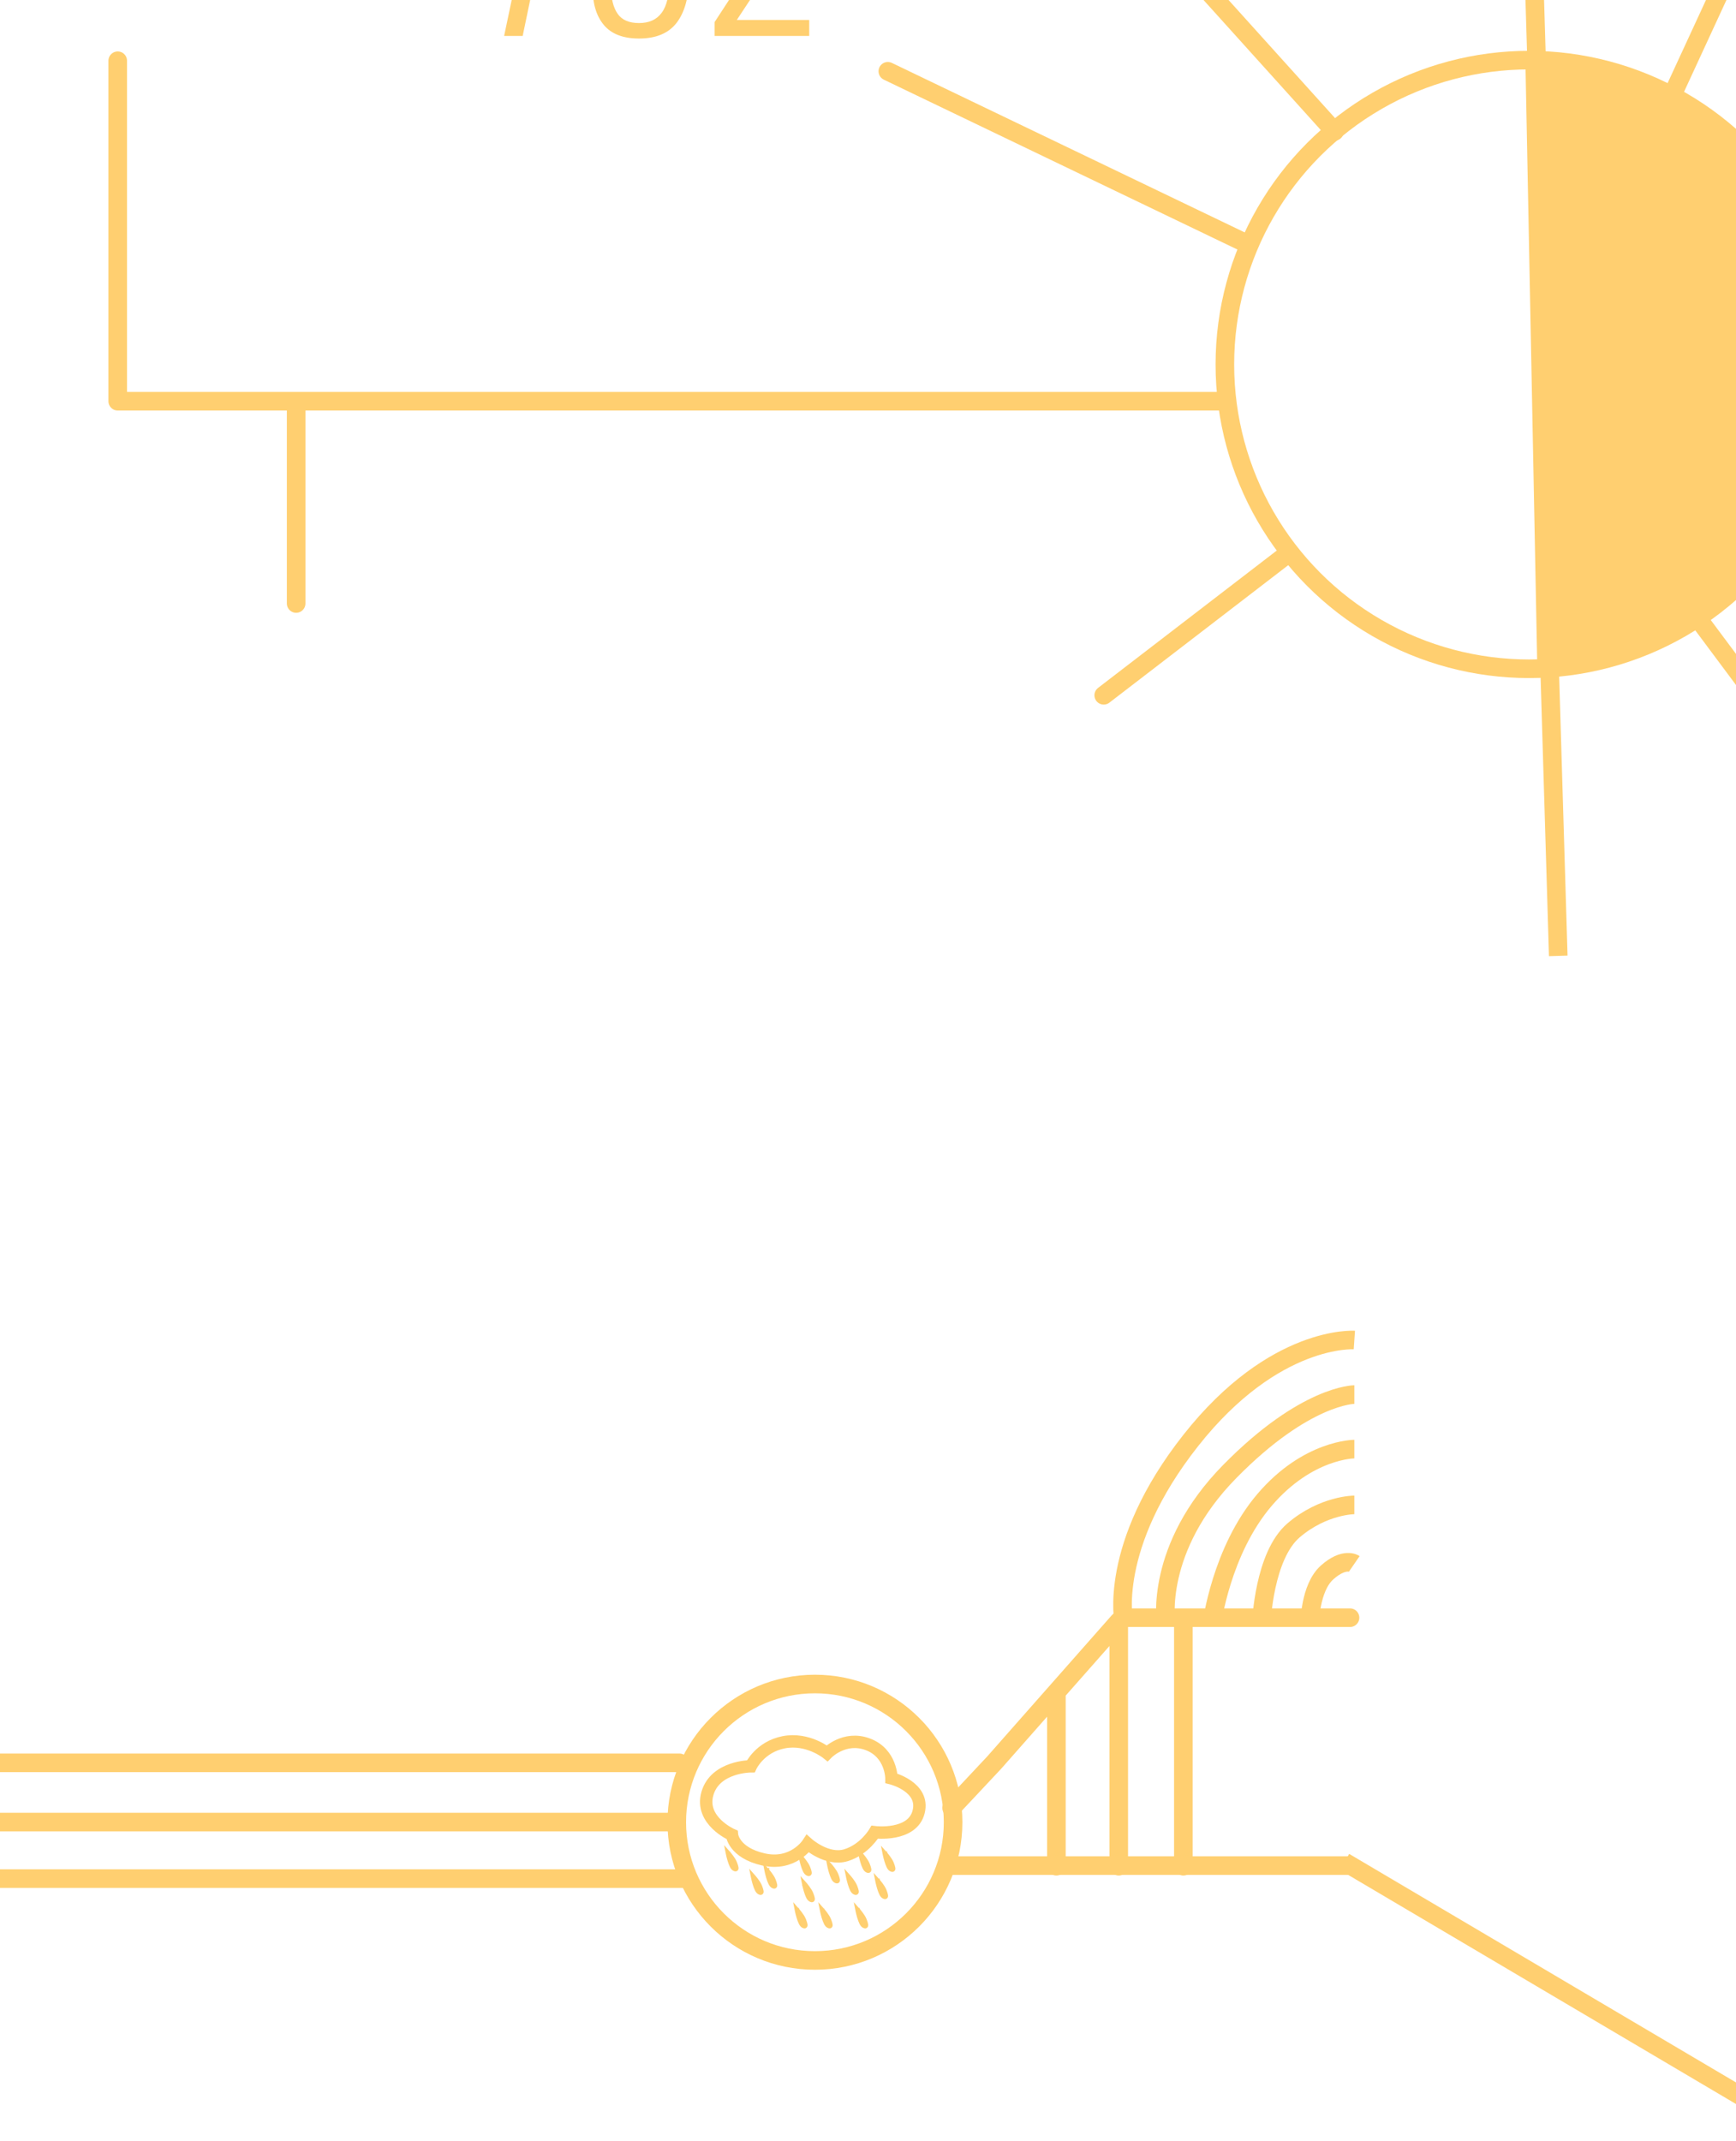 <svg width="1401" height="1727" viewBox="0 0 1401 1727" fill="none" xmlns="http://www.w3.org/2000/svg">
<circle cx="657.672" cy="1470" r="111.5" stroke="#FFCF70" stroke-width="15"/>
<path d="M768 1458.5L802.217 1422.04L852.535 1365.02M852.535 1365.02V1505.5M852.535 1365.02L902.854 1308V1505.5M955 1308V1505.5" stroke="#FFCF70" stroke-width="15" stroke-linecap="round" stroke-linejoin="round"/>
<path d="M0 1422.09L548.328 1422.09M1.63136e-07 1469.89L539.819 1469.89M-6.96763e-07 1515.47L554 1515.47" stroke="#FFCF70" stroke-width="15" stroke-linecap="round" stroke-linejoin="round"/>
<path d="M1085 1502L1455 1720.5" stroke="#FFCF70" stroke-width="15"/>
<path d="M439.708 -127.208H388.748V-139.48H455.308V-131.992L421.82 29H406.844L439.708 -127.208ZM515.699 31.08C502.942 31.08 493.513 27.475 487.411 20.264C481.31 13.053 478.259 3 478.259 -9.896V-14.056H493.027V-10.52C493.166 -1.091 494.969 6.12 498.435 11.112C501.902 16.104 507.657 18.6 515.699 18.6C523.881 18.6 529.982 15.827 534.003 10.28C538.163 4.733 540.243 -4.28 540.243 -16.76C540.243 -40.056 531.854 -51.981 515.075 -52.536H510.915V-67.096H515.075C524.089 -67.096 530.537 -69.592 534.419 -74.584C538.302 -79.576 540.243 -87.757 540.243 -99.128C540.243 -108.557 538.51 -115.837 535.043 -120.968C531.577 -126.237 525.683 -128.872 517.363 -128.872C508.905 -128.872 502.734 -126.515 498.851 -121.8C495.107 -117.085 493.166 -109.667 493.027 -99.544V-96.632H478.259V-100.584C478.259 -127.624 491.225 -141.144 517.155 -141.144C530.051 -141.144 539.689 -137.331 546.067 -129.704C552.585 -122.216 555.843 -112.024 555.843 -99.128C555.843 -87.757 553.625 -78.744 549.187 -72.088C544.889 -65.571 539.065 -61.411 531.715 -59.608C538.649 -57.805 544.403 -53.368 548.979 -46.296C553.555 -39.224 555.843 -29.448 555.843 -16.968C555.843 -1.992 552.585 9.795 546.067 18.392C539.55 26.851 529.427 31.08 515.699 31.08ZM576.731 17.768L622.075 -51.704C622.63 -52.536 623.115 -53.299 623.531 -53.992C624.086 -54.685 624.502 -55.24 624.779 -55.656C630.464 -64.531 634.624 -72.019 637.259 -78.12C640.032 -84.221 641.419 -91.363 641.419 -99.544C641.419 -108.696 639.547 -115.768 635.803 -120.76C632.059 -125.891 626.443 -128.456 618.955 -128.456C609.248 -128.456 602.523 -125.336 598.779 -119.096C595.035 -112.995 593.163 -104.397 593.163 -93.304V-89.56H577.979V-93.72C577.979 -109.528 581.168 -121.384 587.547 -129.288C594.064 -137.192 604.326 -141.144 618.331 -141.144C630.811 -141.144 640.31 -137.4 646.827 -129.912C653.344 -122.563 656.603 -112.024 656.603 -98.296C656.603 -91.917 655.702 -85.885 653.899 -80.2C652.096 -74.515 649.878 -69.384 647.243 -64.808C644.747 -60.371 641.211 -54.616 636.635 -47.544L594.619 16.104H653.067V29H576.731V17.768Z" fill="#FFCF70"/>
<circle cx="1234" cy="294" r="245.5" stroke="#FFCF70" stroke-width="15"/>
<path d="M1240.77 545L1231 47L1313.08 59L1379.52 99L1418.6 139L1461.6 221L1487 391L1379.52 489L1330.66 521L1240.77 545Z" fill="#FFCF70"/>
<path d="M1077 106L653 -364M987 323.666H239M95 49V323.666H239M239 323.666V486.841M1089.5 1505H764.5M1089.5 1305H911" stroke="#FFCF70" stroke-width="15" stroke-linecap="round" stroke-linejoin="round"/>
<path d="M700.44 1407.17C681.454 1400 667.53 1414.34 667.53 1414.34C667.53 1414.34 651.918 1401.69 632.51 1405.48C613.101 1409.28 605.928 1424.89 605.928 1424.89C605.928 1424.89 577.237 1424.89 570.908 1446.83C564.579 1468.77 590.738 1480.16 590.738 1480.16C590.738 1480.16 592.004 1494.51 616.054 1500C640.104 1505.48 651.918 1487.34 651.918 1487.34C651.918 1487.34 667.53 1501.26 682.719 1496.62C697.909 1491.98 705.926 1478.06 705.926 1478.06C705.926 1478.06 736.305 1481.85 741.368 1461.6C746.431 1441.35 719.427 1434.6 719.427 1434.6C719.427 1434.6 719.427 1414.34 700.44 1407.17Z" stroke="#FFCF70" stroke-width="10"/>
<path d="M587.784 1495.35L588.532 1494.69L586.078 1491.92L586.804 1495.55L587.784 1495.35ZM587.784 1495.35C588.532 1494.69 588.532 1494.69 588.532 1494.69L588.533 1494.69L588.534 1494.69L588.536 1494.7L588.546 1494.71L588.58 1494.75C588.61 1494.78 588.653 1494.83 588.708 1494.89C588.818 1495.02 588.975 1495.21 589.167 1495.44C589.551 1495.9 590.077 1496.55 590.643 1497.31C591.76 1498.81 593.097 1500.8 593.782 1502.59C594.407 1504.23 594.876 1505.6 594.999 1506.54C595.031 1506.78 595.046 1507.04 595.02 1507.29C594.995 1507.53 594.922 1507.84 594.712 1508.11C594.187 1508.81 593.38 1508.68 592.953 1508.54C592.15 1508.27 591.45 1507.85 590.789 1506.99C590.168 1506.18 589.599 1505.01 588.958 1503.3C588.305 1501.56 587.767 1499.62 587.394 1498.13C587.207 1497.38 587.06 1496.74 586.959 1496.28C586.909 1496.05 586.87 1495.87 586.844 1495.75C586.831 1495.68 586.821 1495.64 586.814 1495.6L586.806 1495.56L586.804 1495.55L586.804 1495.55L586.804 1495.55L586.804 1495.55C586.804 1495.55 586.804 1495.55 587.784 1495.35Z" fill="#FFCF70" stroke="#FFCF70" stroke-width="2"/>
<path d="M608.037 1514.34L608.785 1513.68L606.331 1510.91L607.057 1514.54L608.037 1514.34ZM608.037 1514.34C608.785 1513.68 608.785 1513.68 608.785 1513.68L608.786 1513.68L608.787 1513.68L608.789 1513.68L608.798 1513.69L608.833 1513.73C608.863 1513.77 608.906 1513.82 608.961 1513.88C609.071 1514.01 609.228 1514.19 609.42 1514.42C609.804 1514.89 610.33 1515.54 610.896 1516.3C612.013 1517.8 613.35 1519.79 614.035 1521.58C614.66 1523.22 615.129 1524.59 615.252 1525.53C615.284 1525.77 615.299 1526.03 615.273 1526.27C615.248 1526.51 615.175 1526.82 614.965 1527.1C614.44 1527.79 613.633 1527.67 613.206 1527.53C612.403 1527.26 611.703 1526.83 611.042 1525.97C610.421 1525.17 609.852 1524 609.21 1522.29C608.558 1520.55 608.02 1518.61 607.647 1517.12C607.46 1516.37 607.313 1515.72 607.212 1515.27C607.162 1515.04 607.123 1514.86 607.097 1514.73C607.084 1514.67 607.074 1514.62 607.067 1514.59L607.059 1514.55L607.057 1514.54L607.057 1514.54L607.057 1514.54L607.057 1514.54C607.057 1514.54 607.057 1514.54 608.037 1514.34Z" fill="#FFCF70" stroke="#FFCF70" stroke-width="2"/>
<path d="M619.007 1509.28L619.755 1508.61L617.301 1505.85L618.026 1509.47L619.007 1509.28ZM619.007 1509.28C619.755 1508.61 619.755 1508.61 619.755 1508.61L619.755 1508.62L619.756 1508.62L619.759 1508.62L619.768 1508.63L619.803 1508.67C619.832 1508.7 619.876 1508.75 619.931 1508.82C620.04 1508.94 620.198 1509.13 620.39 1509.36C620.774 1509.82 621.299 1510.48 621.866 1511.24C622.982 1512.73 624.32 1514.72 625.005 1516.52C625.63 1518.15 626.098 1519.53 626.222 1520.46C626.254 1520.71 626.269 1520.96 626.243 1521.21C626.218 1521.45 626.145 1521.76 625.935 1522.04C625.409 1522.73 624.603 1522.61 624.176 1522.46C623.373 1522.2 622.672 1521.77 622.012 1520.91C621.39 1520.1 620.821 1518.93 620.18 1517.22C619.528 1515.49 618.99 1513.54 618.617 1512.05C618.43 1511.3 618.282 1510.66 618.182 1510.21C618.132 1509.98 618.093 1509.8 618.067 1509.67C618.054 1509.61 618.044 1509.56 618.037 1509.53L618.029 1509.49L618.027 1509.48L618.027 1509.48L618.026 1509.47L618.026 1509.47C618.026 1509.47 618.026 1509.47 619.007 1509.28Z" fill="#FFCF70" stroke="#FFCF70" stroke-width="2"/>
<path d="M646.854 1499.15L647.603 1498.49L645.149 1495.72L645.874 1499.35L646.854 1499.15ZM646.854 1499.15C647.603 1498.49 647.603 1498.49 647.603 1498.49L647.603 1498.49L647.604 1498.49L647.607 1498.49L647.616 1498.5L647.65 1498.54C647.68 1498.58 647.723 1498.63 647.778 1498.69C647.888 1498.82 648.045 1499 648.238 1499.23C648.622 1499.7 649.147 1500.35 649.713 1501.11C650.83 1502.61 652.167 1504.6 652.852 1506.39C653.477 1508.03 653.946 1509.4 654.069 1510.34C654.102 1510.58 654.117 1510.84 654.091 1511.08C654.065 1511.32 653.993 1511.63 653.783 1511.91C653.257 1512.6 652.451 1512.48 652.023 1512.34C651.221 1512.07 650.52 1511.64 649.859 1510.78C649.238 1509.98 648.669 1508.81 648.028 1507.1C647.376 1505.36 646.838 1503.42 646.465 1501.93C646.277 1501.18 646.13 1500.53 646.03 1500.08C645.979 1499.85 645.941 1499.67 645.914 1499.54C645.901 1499.48 645.891 1499.43 645.885 1499.4L645.877 1499.36L645.875 1499.35L645.874 1499.35L645.874 1499.35L645.874 1499.35C645.874 1499.35 645.874 1499.35 646.854 1499.15Z" fill="#FFCF70" stroke="#FFCF70" stroke-width="2"/>
<path d="M669.639 1505.06L670.387 1504.4L667.933 1501.63L668.658 1505.26L669.639 1505.06ZM669.639 1505.06C670.387 1504.4 670.387 1504.4 670.387 1504.4L670.387 1504.4L670.388 1504.4L670.391 1504.4L670.4 1504.41L670.434 1504.45C670.464 1504.48 670.507 1504.53 670.562 1504.6C670.672 1504.73 670.83 1504.91 671.022 1505.14C671.406 1505.6 671.931 1506.26 672.498 1507.02C673.614 1508.51 674.952 1510.5 675.636 1512.3C676.261 1513.93 676.73 1515.31 676.854 1516.24C676.886 1516.49 676.901 1516.74 676.875 1516.99C676.849 1517.23 676.777 1517.54 676.567 1517.82C676.041 1518.51 675.235 1518.39 674.808 1518.24C674.005 1517.98 673.304 1517.55 672.643 1516.69C672.022 1515.88 671.453 1514.71 670.812 1513C670.16 1511.27 669.622 1509.33 669.249 1507.83C669.061 1507.08 668.914 1506.44 668.814 1505.99C668.764 1505.76 668.725 1505.58 668.699 1505.45C668.686 1505.39 668.676 1505.34 668.669 1505.31L668.661 1505.27L668.659 1505.26L668.658 1505.26L668.658 1505.26L668.658 1505.26C668.658 1505.26 668.658 1505.26 669.639 1505.06Z" fill="#FFCF70" stroke="#FFCF70" stroke-width="2"/>
<path d="M694.955 1496.62L695.703 1495.96L693.249 1493.19L693.974 1496.82L694.955 1496.62ZM694.955 1496.62C695.703 1495.96 695.703 1495.96 695.703 1495.96L695.704 1495.96L695.704 1495.96L695.707 1495.96L695.716 1495.97L695.751 1496.01C695.781 1496.04 695.824 1496.09 695.879 1496.16C695.989 1496.29 696.146 1496.47 696.338 1496.7C696.722 1497.17 697.248 1497.82 697.814 1498.58C698.931 1500.07 700.268 1502.07 700.953 1503.86C701.578 1505.49 702.047 1506.87 702.17 1507.8C702.202 1508.05 702.217 1508.3 702.191 1508.55C702.166 1508.79 702.093 1509.1 701.883 1509.38C701.358 1510.07 700.551 1509.95 700.124 1509.8C699.321 1509.54 698.621 1509.11 697.96 1508.25C697.339 1507.45 696.77 1506.28 696.128 1504.57C695.476 1502.83 694.938 1500.89 694.565 1499.39C694.378 1498.65 694.231 1498 694.13 1497.55C694.08 1497.32 694.041 1497.14 694.015 1497.01C694.002 1496.95 693.992 1496.9 693.985 1496.87L693.977 1496.83L693.975 1496.82L693.975 1496.82L693.975 1496.82L693.975 1496.82C693.975 1496.82 693.974 1496.82 694.955 1496.62Z" fill="#FFCF70" stroke="#FFCF70" stroke-width="2"/>
<path d="M714.363 1495.78L715.111 1495.11L712.657 1492.35L713.383 1495.97L714.363 1495.78ZM714.363 1495.78C715.111 1495.11 715.111 1495.11 715.112 1495.11L715.112 1495.11L715.113 1495.11L715.115 1495.12L715.125 1495.13L715.159 1495.17C715.189 1495.2 715.232 1495.25 715.287 1495.31C715.397 1495.44 715.554 1495.63 715.746 1495.86C716.13 1496.32 716.656 1496.97 717.222 1497.73C718.339 1499.23 719.676 1501.22 720.361 1503.01C720.986 1504.65 721.455 1506.03 721.578 1506.96C721.61 1507.21 721.625 1507.46 721.599 1507.71C721.574 1507.95 721.502 1508.26 721.291 1508.53C720.766 1509.23 719.959 1509.1 719.532 1508.96C718.729 1508.69 718.029 1508.27 717.368 1507.41C716.747 1506.6 716.178 1505.43 715.537 1503.72C714.884 1501.98 714.346 1500.04 713.973 1498.55C713.786 1497.8 713.639 1497.16 713.538 1496.7C713.488 1496.48 713.449 1496.29 713.423 1496.17C713.41 1496.11 713.4 1496.06 713.393 1496.02L713.386 1495.99L713.384 1495.98L713.383 1495.97L713.383 1495.97L713.383 1495.97C713.383 1495.97 713.383 1495.97 714.363 1495.78Z" fill="#FFCF70" stroke="#FFCF70" stroke-width="2"/>
<path d="M708.457 1517.72L709.205 1517.05L706.751 1514.29L707.476 1517.91L708.457 1517.72ZM708.457 1517.72C709.205 1517.05 709.205 1517.05 709.205 1517.05L709.206 1517.05L709.206 1517.05L709.209 1517.06L709.218 1517.07L709.253 1517.11C709.283 1517.14 709.326 1517.19 709.381 1517.26C709.491 1517.38 709.648 1517.57 709.84 1517.8C710.224 1518.26 710.749 1518.92 711.316 1519.67C712.432 1521.17 713.77 1523.16 714.455 1524.95C715.08 1526.59 715.548 1527.97 715.672 1528.9C715.704 1529.15 715.719 1529.4 715.693 1529.65C715.668 1529.89 715.595 1530.2 715.385 1530.48C714.86 1531.17 714.053 1531.04 713.626 1530.9C712.823 1530.63 712.122 1530.21 711.462 1529.35C710.841 1528.54 710.272 1527.37 709.63 1525.66C708.978 1523.92 708.44 1521.98 708.067 1520.49C707.88 1519.74 707.733 1519.1 707.632 1518.64C707.582 1518.42 707.543 1518.23 707.517 1518.11C707.504 1518.05 707.494 1518 707.487 1517.97L707.479 1517.93L707.477 1517.92L707.477 1517.91L707.477 1517.91L707.476 1517.91C707.476 1517.91 707.476 1517.91 708.457 1517.72Z" fill="#FFCF70" stroke="#FFCF70" stroke-width="2"/>
<path d="M684.828 1514.34L685.576 1513.68L683.122 1510.91L683.848 1514.54L684.828 1514.34ZM684.828 1514.34C685.576 1513.68 685.576 1513.68 685.576 1513.68L685.577 1513.68L685.578 1513.68L685.58 1513.68L685.59 1513.69L685.624 1513.73C685.654 1513.77 685.697 1513.82 685.752 1513.88C685.862 1514.01 686.019 1514.19 686.211 1514.42C686.595 1514.89 687.121 1515.54 687.687 1516.3C688.804 1517.8 690.141 1519.79 690.826 1521.58C691.451 1523.22 691.92 1524.59 692.043 1525.53C692.075 1525.77 692.09 1526.03 692.064 1526.27C692.039 1526.51 691.966 1526.82 691.756 1527.1C691.231 1527.79 690.424 1527.67 689.997 1527.53C689.194 1527.26 688.494 1526.83 687.833 1525.97C687.212 1525.17 686.643 1524 686.001 1522.29C685.349 1520.55 684.811 1518.61 684.438 1517.12C684.251 1516.37 684.104 1515.72 684.003 1515.27C683.953 1515.04 683.914 1514.86 683.888 1514.73C683.875 1514.67 683.865 1514.62 683.858 1514.59L683.85 1514.55L683.848 1514.54L683.848 1514.54L683.848 1514.54L683.848 1514.54C683.848 1514.54 683.848 1514.54 684.828 1514.34Z" fill="#FFCF70" stroke="#FFCF70" stroke-width="2"/>
<path d="M692.423 1541.35L693.171 1540.68L690.717 1537.91L691.442 1541.54L692.423 1541.35ZM692.423 1541.35C693.171 1540.68 693.171 1540.68 693.171 1540.68L693.171 1540.68L693.172 1540.68L693.175 1540.69L693.184 1540.7L693.219 1540.74C693.248 1540.77 693.292 1540.82 693.347 1540.88C693.456 1541.01 693.614 1541.2 693.806 1541.43C694.19 1541.89 694.715 1542.54 695.282 1543.3C696.398 1544.8 697.736 1546.79 698.421 1548.58C699.046 1550.22 699.514 1551.59 699.638 1552.53C699.67 1552.77 699.685 1553.03 699.659 1553.28C699.634 1553.52 699.561 1553.83 699.351 1554.1C698.825 1554.8 698.019 1554.67 697.592 1554.53C696.789 1554.26 696.088 1553.84 695.428 1552.98C694.806 1552.17 694.237 1551 693.596 1549.29C692.944 1547.55 692.406 1545.61 692.033 1544.12C691.846 1543.37 691.698 1542.73 691.598 1542.27C691.548 1542.04 691.509 1541.86 691.483 1541.74C691.47 1541.68 691.46 1541.63 691.453 1541.59L691.445 1541.56L691.443 1541.55L691.443 1541.54L691.442 1541.54L691.442 1541.54C691.442 1541.54 691.442 1541.54 692.423 1541.35Z" fill="#FFCF70" stroke="#FFCF70" stroke-width="2"/>
<path d="M663.731 1541.35L664.48 1540.68L662.026 1537.91L662.751 1541.54L663.731 1541.35ZM663.731 1541.35C664.48 1540.68 664.48 1540.68 664.48 1540.68L664.48 1540.68L664.481 1540.68L664.483 1540.69L664.493 1540.7L664.527 1540.74C664.557 1540.77 664.6 1540.82 664.655 1540.88C664.765 1541.01 664.922 1541.2 665.114 1541.43C665.499 1541.89 666.024 1542.54 666.59 1543.3C667.707 1544.8 669.044 1546.79 669.729 1548.58C670.354 1550.22 670.823 1551.59 670.946 1552.53C670.979 1552.77 670.994 1553.03 670.967 1553.28C670.942 1553.52 670.87 1553.83 670.66 1554.1C670.134 1554.8 669.328 1554.67 668.9 1554.53C668.098 1554.26 667.397 1553.84 666.736 1552.98C666.115 1552.17 665.546 1551 664.905 1549.29C664.253 1547.55 663.715 1545.61 663.341 1544.12C663.154 1543.37 663.007 1542.73 662.907 1542.27C662.856 1542.04 662.818 1541.86 662.791 1541.74C662.778 1541.68 662.768 1541.63 662.762 1541.59L662.754 1541.56L662.752 1541.55L662.751 1541.54L662.751 1541.54L662.751 1541.54C662.751 1541.54 662.751 1541.54 663.731 1541.35Z" fill="#FFCF70" stroke="#FFCF70" stroke-width="2"/>
<path d="M649.386 1520.25L650.134 1519.58L647.68 1516.82L648.405 1520.44L649.386 1520.25ZM649.386 1520.25C650.134 1519.58 650.134 1519.59 650.134 1519.59L650.134 1519.59L650.135 1519.59L650.138 1519.59L650.147 1519.6L650.182 1519.64C650.211 1519.67 650.254 1519.72 650.309 1519.79C650.419 1519.91 650.577 1520.1 650.769 1520.33C651.153 1520.79 651.678 1521.45 652.245 1522.21C653.361 1523.7 654.699 1525.69 655.384 1527.49C656.009 1529.12 656.477 1530.5 656.601 1531.43C656.633 1531.68 656.648 1531.93 656.622 1532.18C656.596 1532.42 656.524 1532.73 656.314 1533.01C655.788 1533.7 654.982 1533.58 654.555 1533.43C653.752 1533.17 653.051 1532.74 652.391 1531.88C651.769 1531.07 651.2 1529.9 650.559 1528.19C649.907 1526.46 649.369 1524.51 648.996 1523.02C648.809 1522.27 648.661 1521.63 648.561 1521.18C648.511 1520.95 648.472 1520.77 648.446 1520.64C648.433 1520.58 648.423 1520.53 648.416 1520.5L648.408 1520.46L648.406 1520.45L648.405 1520.45L648.405 1520.45L648.405 1520.44C648.405 1520.44 648.405 1520.44 649.386 1520.25Z" fill="#FFCF70" stroke="#FFCF70" stroke-width="2"/>
<path d="M643.479 1541.35L644.228 1540.68L641.774 1537.91L642.499 1541.54L643.479 1541.35ZM643.479 1541.35C644.228 1540.68 644.228 1540.68 644.228 1540.68L644.228 1540.68L644.229 1540.68L644.232 1540.69L644.241 1540.7L644.275 1540.74C644.305 1540.77 644.348 1540.82 644.403 1540.88C644.513 1541.01 644.67 1541.2 644.863 1541.43C645.247 1541.89 645.772 1542.54 646.338 1543.3C647.455 1544.8 648.792 1546.79 649.477 1548.58C650.102 1550.22 650.571 1551.59 650.694 1552.53C650.727 1552.77 650.742 1553.03 650.716 1553.28C650.69 1553.52 650.618 1553.83 650.408 1554.1C649.882 1554.8 649.076 1554.67 648.648 1554.53C647.846 1554.26 647.145 1553.84 646.484 1552.98C645.863 1552.17 645.294 1551 644.653 1549.29C644.001 1547.55 643.463 1545.61 643.09 1544.12C642.902 1543.37 642.755 1542.73 642.655 1542.27C642.604 1542.04 642.566 1541.86 642.539 1541.74C642.526 1541.68 642.516 1541.63 642.51 1541.59L642.502 1541.56L642.5 1541.55L642.499 1541.54L642.499 1541.54L642.499 1541.54C642.499 1541.54 642.499 1541.54 643.479 1541.35Z" fill="#FFCF70" stroke="#FFCF70" stroke-width="2"/>
<path d="M1007 197L716.5 57.5" stroke="#FFCF70" stroke-width="15" stroke-linecap="round" stroke-linejoin="round"/>
<path d="M890.735 560.885L1038.04 447.708" stroke="#FFCF70" stroke-width="15" stroke-linecap="round" stroke-linejoin="round"/>
<path d="M1257.55 771.113L1247.88 449" stroke="#FFCF70" stroke-width="15"/>
<path d="M1317.33 146.549L1452.48 -146" stroke="#FFCF70" stroke-width="15" stroke-linecap="round" stroke-linejoin="round"/>
<path d="M1241.93 110.86L1232.26 -211.253" stroke="#FFCF70" stroke-width="15" stroke-linecap="round" stroke-linejoin="round"/>
<path d="M1414.27 557.838L1355.56 479.102" stroke="#FFCF70" stroke-width="15" stroke-linecap="round" stroke-linejoin="round"/>
<path d="M1093 1261.5C1093 1261.5 1085 1256 1071 1268.5C1057 1281 1057 1310 1057 1310" stroke="#FFCF70" stroke-width="15"/>
<path d="M1093 1214C1093 1214 1068 1214 1044 1234.5C1020 1255 1018 1309 1018 1309" stroke="#FFCF70" stroke-width="15"/>
<path d="M1093 1169C1093 1169 1055.5 1169 1020.5 1210C985.5 1251 978 1310 978 1310" stroke="#FFCF70" stroke-width="15"/>
<path d="M1093 1125C1093 1125 1053.5 1125 992.5 1187C931.5 1249 941 1309 941 1309" stroke="#FFCF70" stroke-width="15"/>
<path d="M1093 1081C1093 1081 1028.5 1076.5 961.001 1162C893.501 1247.5 907 1309 907 1309" stroke="#FFCF70" stroke-width="15"/>
</svg>
